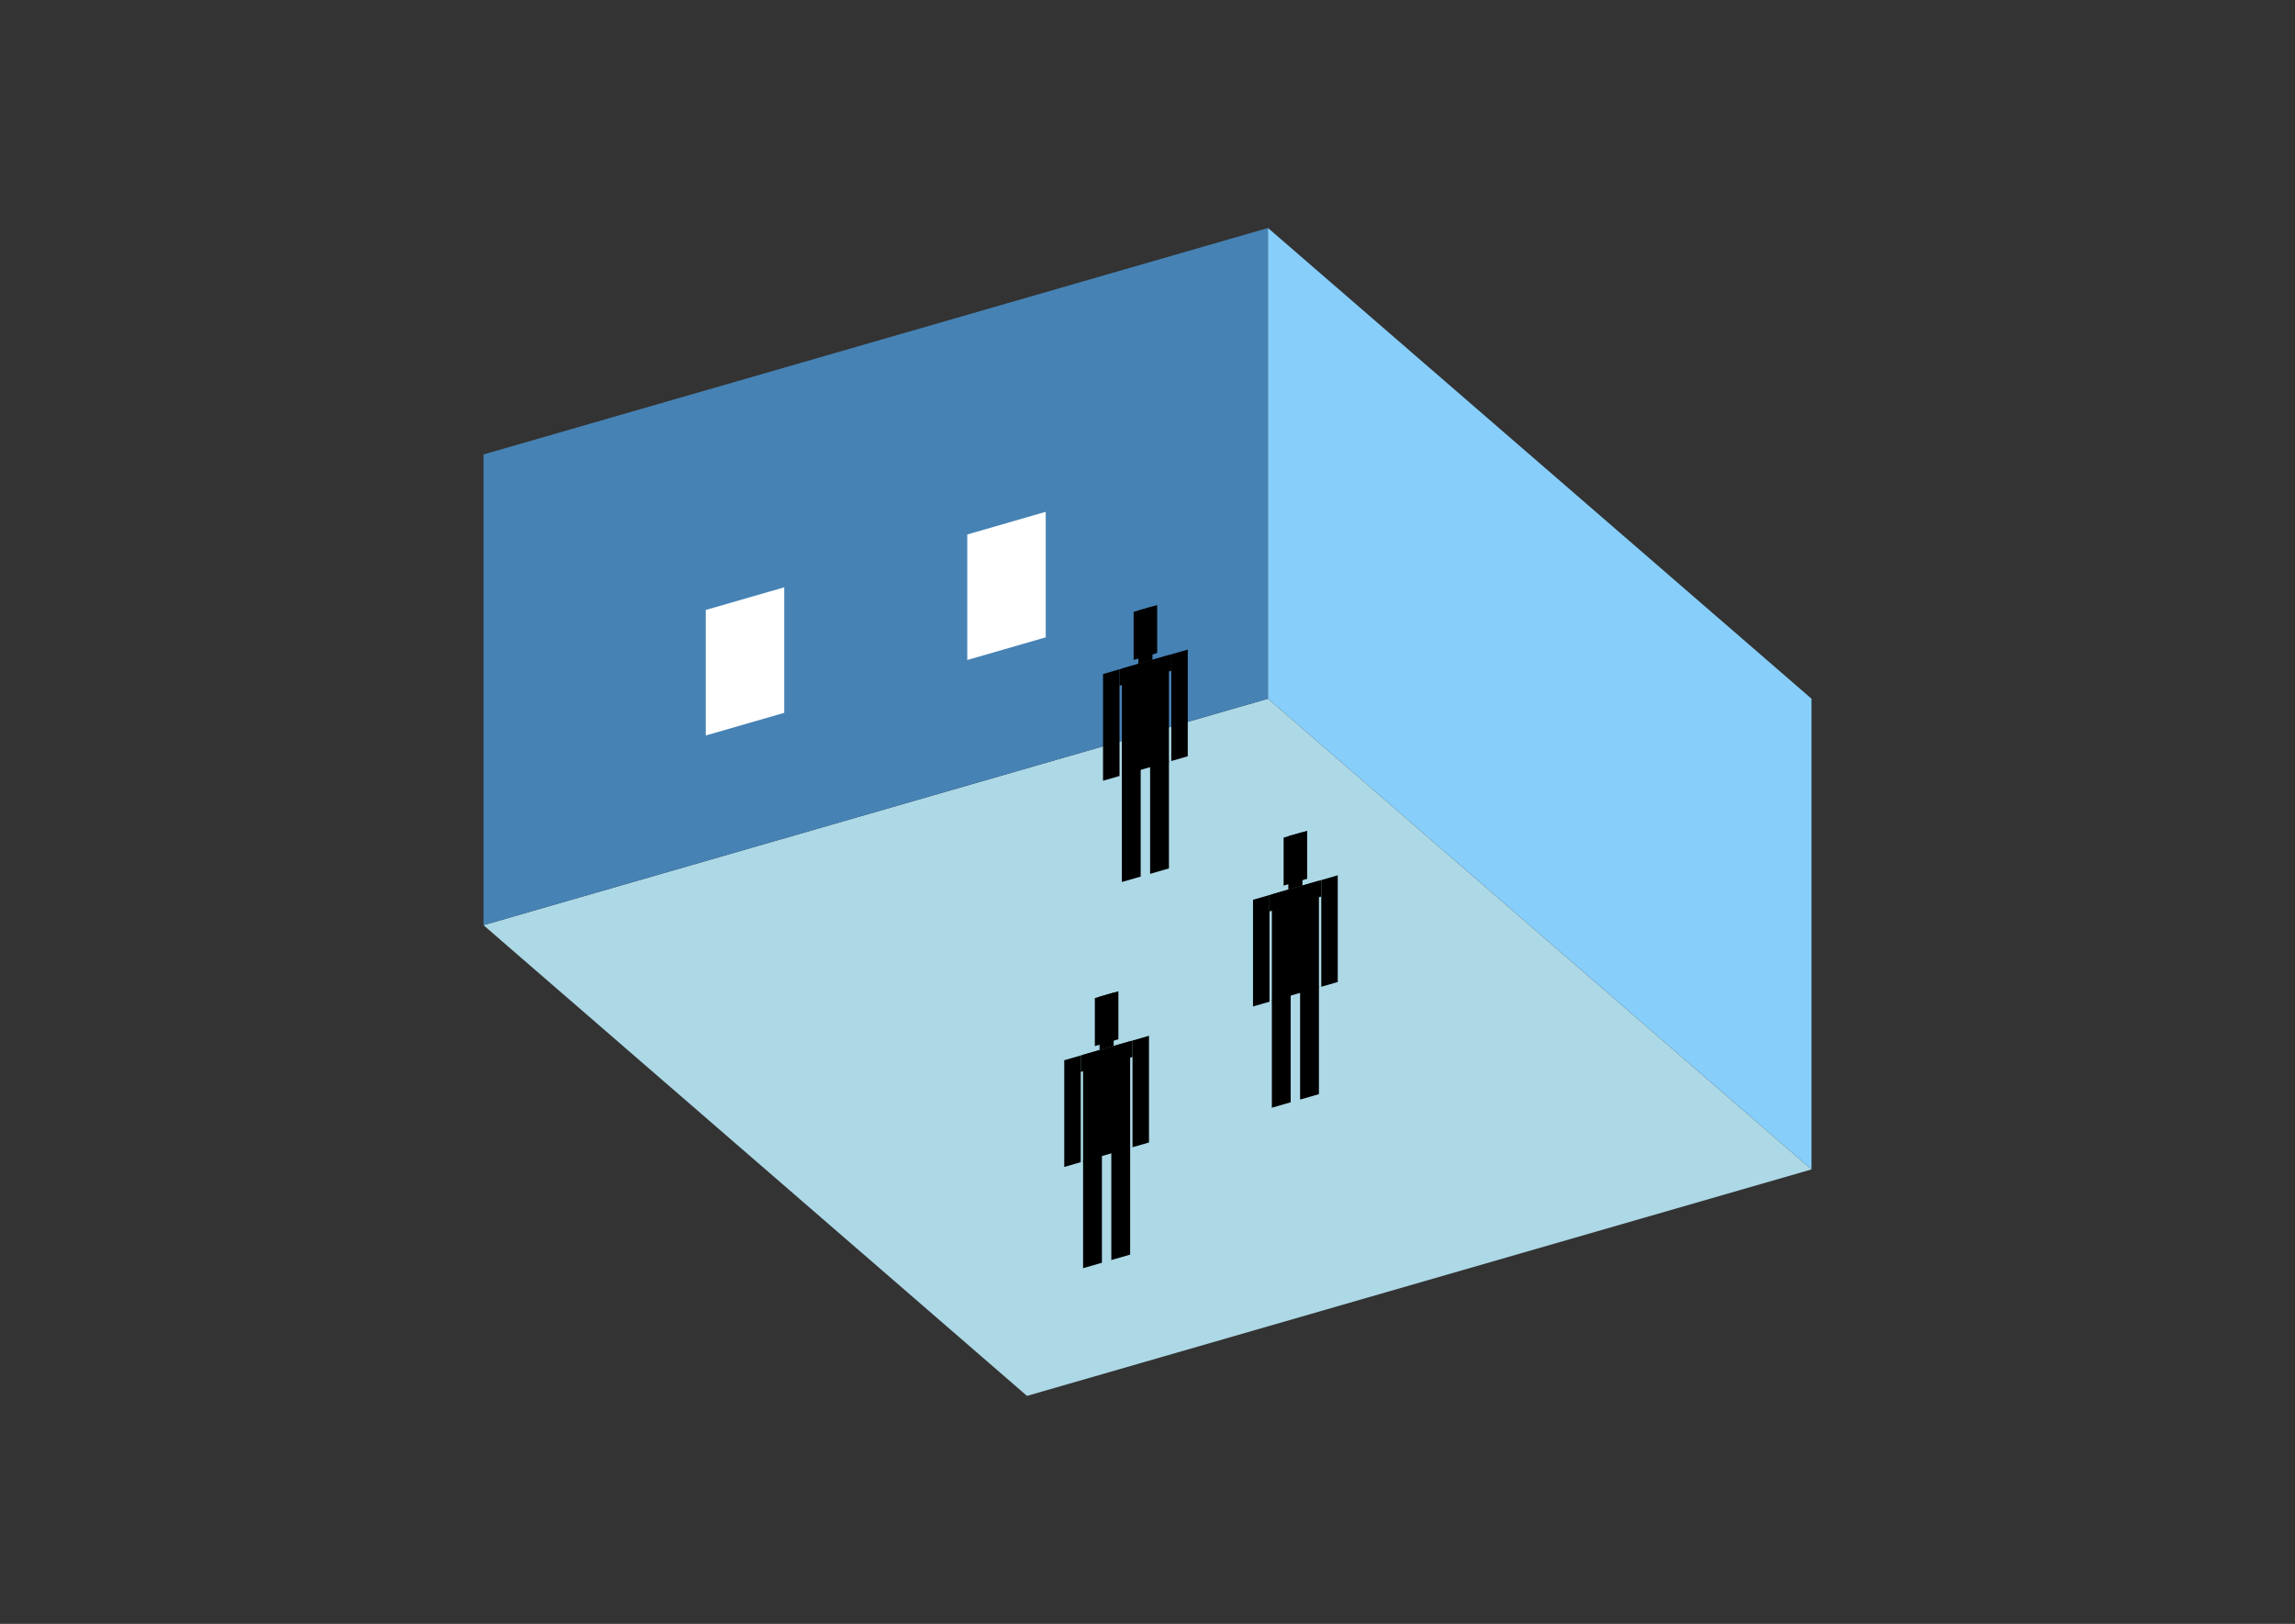 <?xml version="1.0" encoding="UTF-8"?>
<svg
  xmlns="http://www.w3.org/2000/svg"
  width="848"
  height="600"
  style="background-color:white"
>
  <rect width="100%" height="100%" fill="#333333" stroke="none"/>
  <polygon fill="lightblue" points="379.478,515.763 178.649,341.84 468.522,258.16 669.351,432.084" />
  <polygon fill="steelblue" points="178.649,341.84 178.649,167.916 468.522,84.237 468.522,258.16" />
  <polygon fill="lightskyblue" points="669.351,432.084 669.351,258.16 468.522,84.237 468.522,258.16" />
  <polygon fill="white" points="260.779,271.751 260.779,225.371 289.767,217.003 289.767,263.383" />
  <polygon fill="white" points="357.404,243.858 357.404,197.478 386.391,189.11 386.391,235.49" />
  <polygon fill="hsl(360.0,50.0%,72.092%)" points="414.527,325.885 414.527,286.068 421.483,284.06 421.483,323.877" />
  <polygon fill="hsl(360.0,50.0%,72.092%)" points="431.919,320.864 431.919,281.047 424.962,283.056 424.962,322.873" />
  <polygon fill="hsl(360.0,50.0%,72.092%)" points="407.57,288.471 407.57,249.048 413.657,247.291 413.657,286.713" />
  <polygon fill="hsl(360.0,50.0%,72.092%)" points="432.789,281.191 432.789,241.768 438.876,240.011 438.876,279.433" />
  <polygon fill="hsl(360.0,50.0%,72.092%)" points="413.657,253.378 413.657,247.291 432.789,241.768 432.789,247.855" />
  <polygon fill="hsl(360.0,50.0%,72.092%)" points="414.527,286.462 414.527,247.04 431.919,242.019 431.919,281.442" />
  <polygon fill="hsl(360.0,50.0%,72.092%)" points="418.875,243.813 418.875,226.073 427.571,223.563 427.571,241.303" />
  <polygon fill="hsl(360.0,50.0%,72.092%)" points="420.614,245.282 420.614,225.571 425.832,224.065 425.832,243.776" />
  <polygon fill="hsl(360.0,50.0%,50.66%)" points="469.947,409.289 469.947,369.472 476.904,367.464 476.904,407.281" />
  <polygon fill="hsl(360.0,50.0%,50.66%)" points="487.34,404.268 487.34,364.451 480.383,366.459 480.383,406.276" />
  <polygon fill="hsl(360.0,50.0%,50.66%)" points="462.99,371.874 462.99,332.452 469.078,330.694 469.078,370.117" />
  <polygon fill="hsl(360.0,50.0%,50.66%)" points="488.209,364.594 488.209,325.172 494.297,323.414 494.297,362.837" />
  <polygon fill="hsl(360.0,50.0%,50.66%)" points="469.078,336.782 469.078,330.694 488.209,325.172 488.209,331.259" />
  <polygon fill="hsl(360.0,50.0%,50.66%)" points="469.947,369.866 469.947,330.443 487.34,325.423 487.34,364.845" />
  <polygon fill="hsl(360.0,50.0%,50.66%)" points="474.295,327.217 474.295,309.477 482.991,306.966 482.991,324.707" />
  <polygon fill="hsl(360.0,50.0%,50.66%)" points="476.035,328.686 476.035,308.975 481.252,307.469 481.252,327.18" />
  <polygon fill="hsl(360.0,50.0%,42.218%)" points="400.199,468.577 400.199,428.76 407.156,426.752 407.156,466.569" />
  <polygon fill="hsl(360.0,50.0%,42.218%)" points="417.591,463.556 417.591,423.739 410.634,425.748 410.634,465.565" />
  <polygon fill="hsl(360.0,50.0%,42.218%)" points="393.242,431.163 393.242,391.74 399.329,389.983 399.329,429.405" />
  <polygon fill="hsl(360.0,50.0%,42.218%)" points="418.461,423.883 418.461,384.46 424.548,382.703 424.548,422.125" />
  <polygon fill="hsl(360.0,50.0%,42.218%)" points="399.329,396.07 399.329,389.983 418.461,384.46 418.461,390.547" />
  <polygon fill="hsl(360.0,50.0%,42.218%)" points="400.199,429.154 400.199,389.732 417.591,384.711 417.591,424.134" />
  <polygon fill="hsl(360.0,50.0%,42.218%)" points="404.547,386.505 404.547,368.765 413.243,366.255 413.243,383.995" />
  <polygon fill="hsl(360.0,50.0%,42.218%)" points="406.286,387.974 406.286,368.263 411.504,366.757 411.504,386.468" />
</svg>
